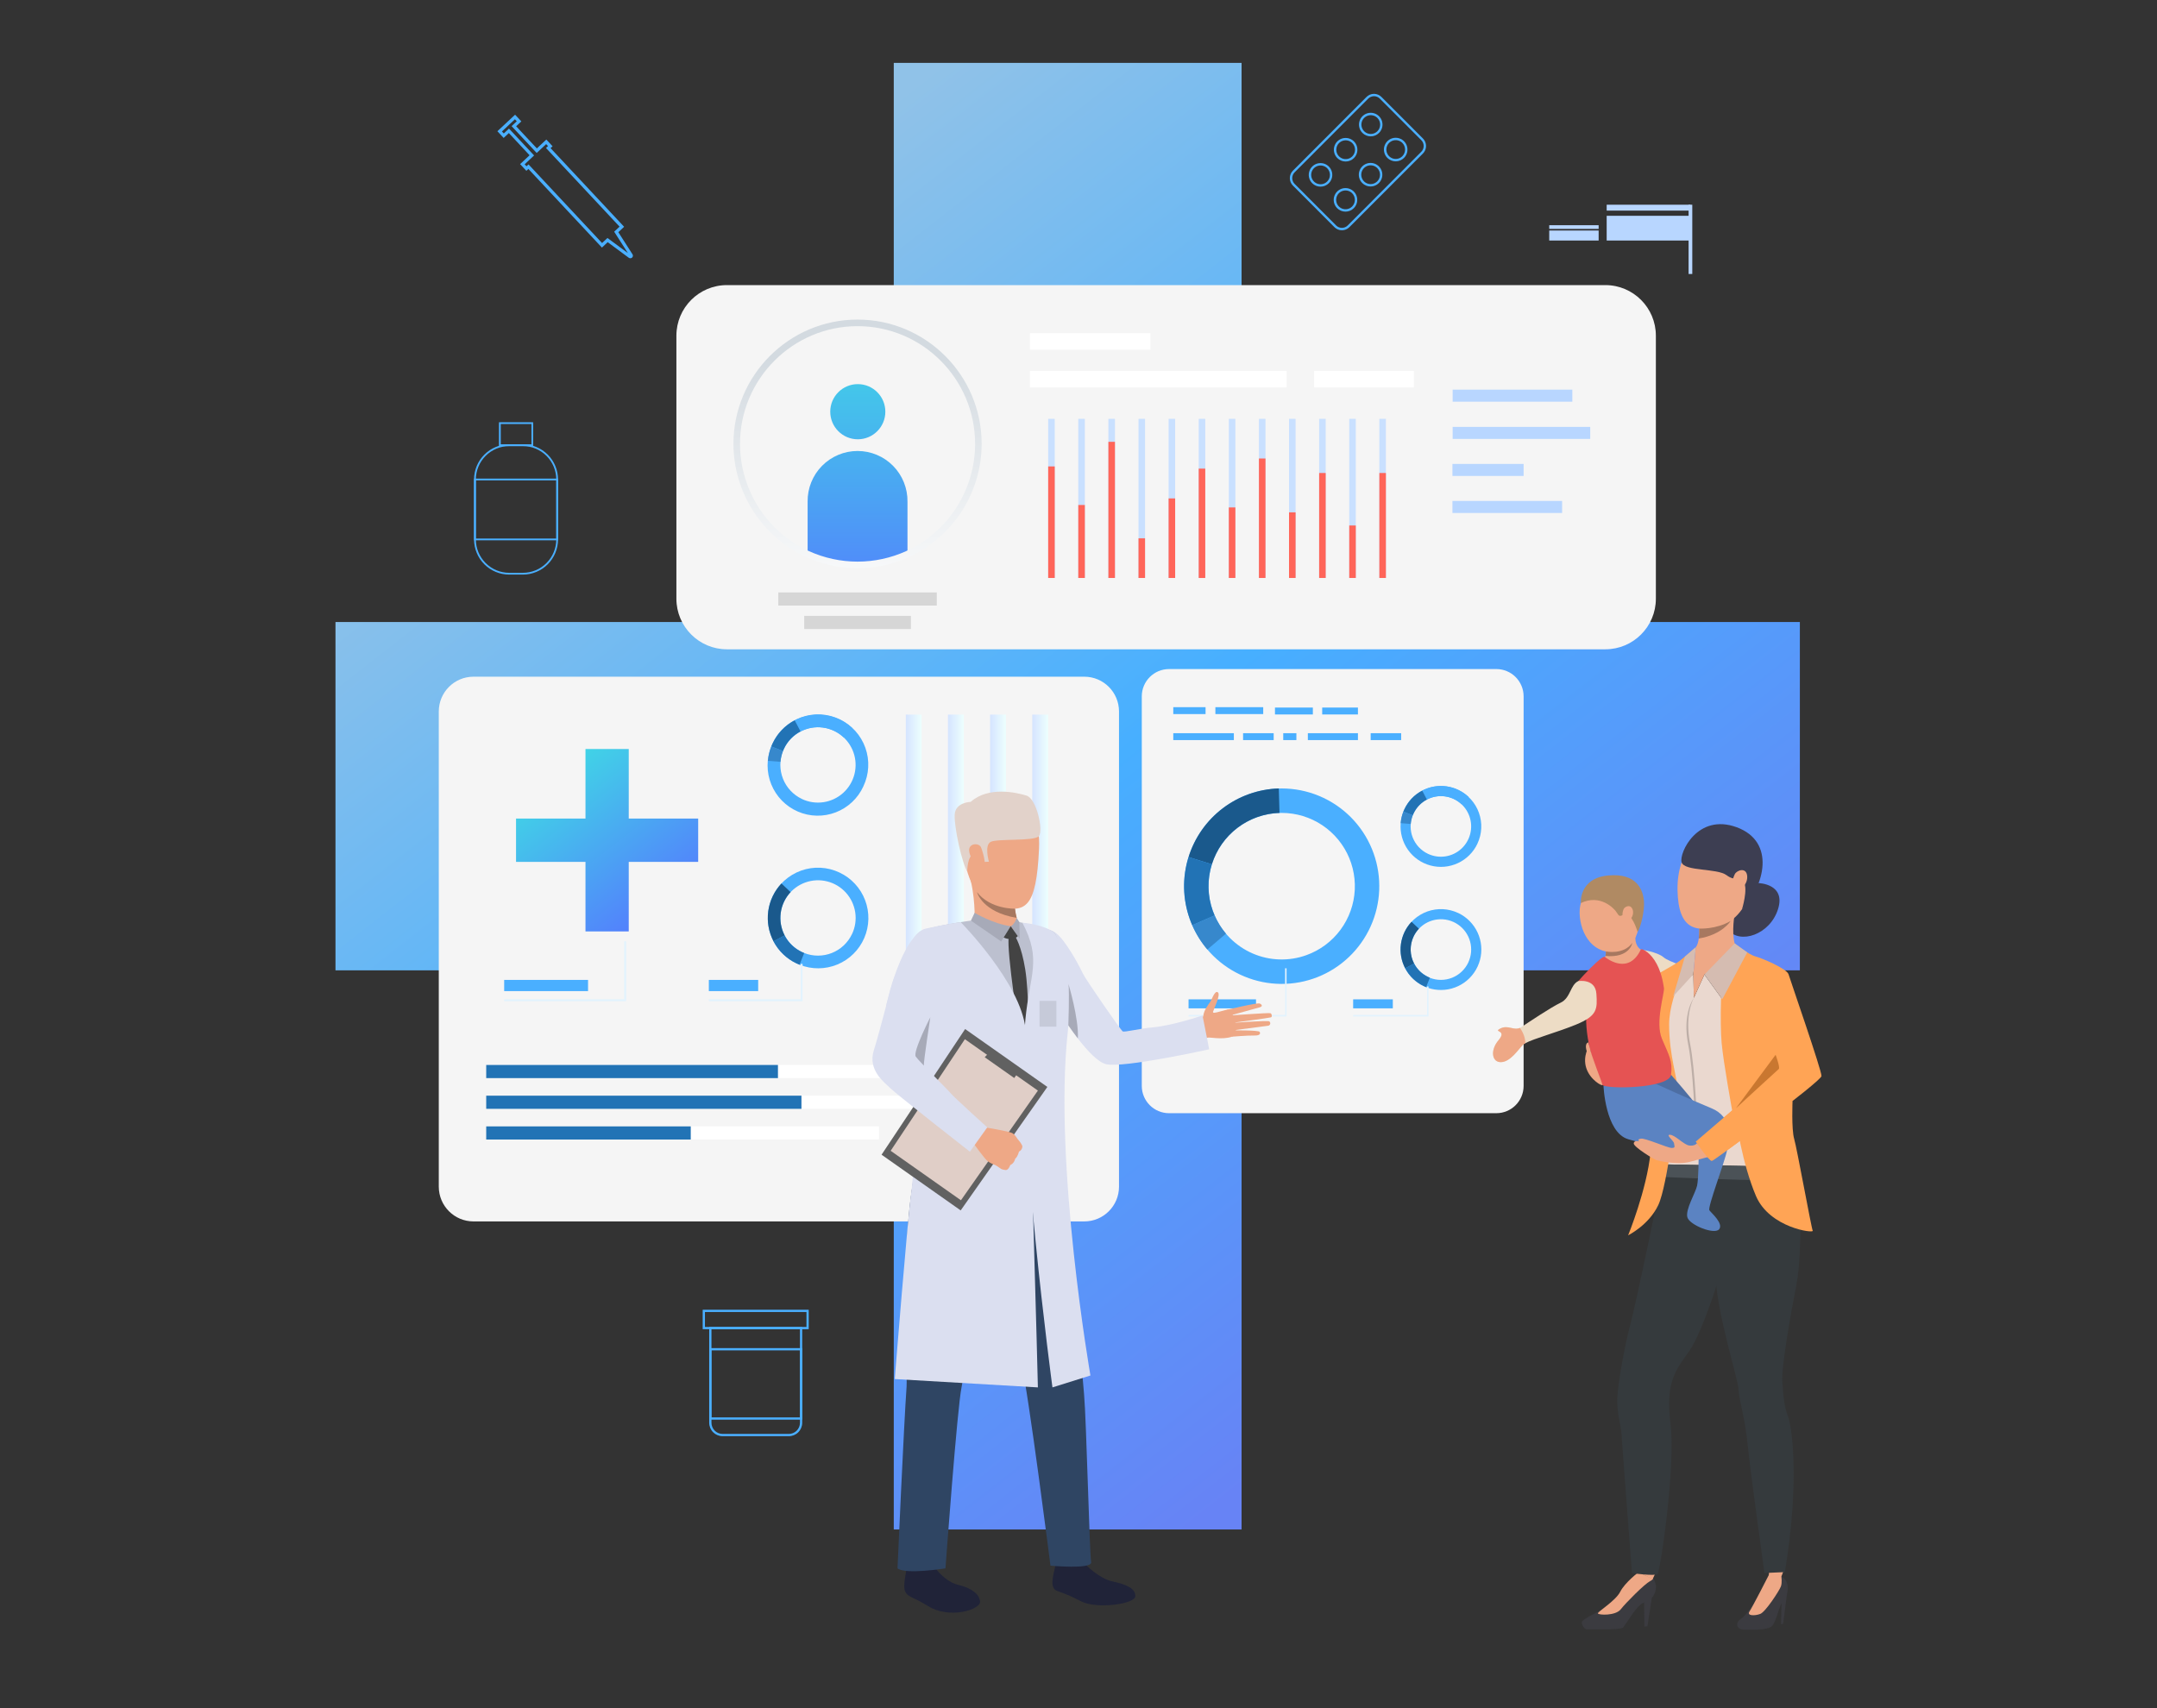 <svg width="731" height="579" viewBox="0 0 731 579" fill="none" xmlns="http://www.w3.org/2000/svg">
<rect x="0" y="0" width="731" height="579" fill="#333333" stroke="none"/>
<path d="M609.968 210.843H420.765V21.316H302.897V210.843H113.694V328.91H302.897V518.437H420.765V328.91H609.968V210.843Z" fill="url(#paint0_linear_113_27)"/>
<path d="M367.458 229.374H160.473C153.972 229.374 148.702 234.653 148.702 241.165V402.228C148.702 408.741 153.972 414.02 160.473 414.02H367.458C373.959 414.02 379.229 408.741 379.229 402.228V241.165C379.229 234.653 373.959 229.374 367.458 229.374Z" fill="url(#paint1_linear_113_27)"/>
<path d="M284.485 295.75C282.465 294.793 280.278 294.244 278.046 294.133C275.815 294.023 273.584 294.354 271.481 295.107C269.377 295.861 267.442 297.022 265.786 298.524C264.131 300.026 262.787 301.841 261.831 303.864C260.875 305.886 260.327 308.078 260.217 310.313C260.107 312.548 260.437 314.783 261.189 316.89C261.941 318.997 263.1 320.935 264.6 322.594C266.1 324.252 267.911 325.599 269.93 326.556C270.277 326.718 270.627 326.872 270.977 327.01C275.089 328.655 279.679 328.628 283.772 326.936C287.865 325.245 291.138 322.021 292.896 317.95C294.654 313.88 294.758 309.283 293.186 305.136C291.615 300.99 288.491 297.621 284.479 295.745L284.485 295.75ZM288.739 316.615C287.358 319.542 284.918 321.835 281.913 323.028C278.908 324.22 275.563 324.224 272.555 323.039C272.289 322.934 272.029 322.821 271.769 322.697C269.489 321.616 267.581 319.882 266.286 317.715C264.99 315.548 264.365 313.044 264.49 310.521C264.615 307.998 265.484 305.569 266.987 303.54C268.49 301.512 270.56 299.975 272.934 299.125C275.309 298.275 277.882 298.149 280.328 298.764C282.774 299.379 284.983 300.706 286.676 302.578C288.369 304.451 289.47 306.784 289.839 309.283C290.208 311.782 289.829 314.334 288.75 316.617L288.739 316.615Z" fill="#4AAFFF"/>
<path d="M265.916 317.081L262.145 319.061C260.504 315.92 259.881 312.346 260.362 308.834C260.843 305.322 262.403 302.047 264.827 299.465L267.925 302.391C266.109 304.328 264.941 306.783 264.581 309.415C264.221 312.047 264.688 314.726 265.916 317.081Z" fill="#1A598C"/>
<path d="M272.532 323.039L270.971 327.008C270.621 326.869 270.272 326.718 269.925 326.553C266.577 324.976 263.836 322.345 262.122 319.061L265.893 317.081C267.174 319.542 269.226 321.515 271.734 322.697C272.017 322.821 272.277 322.934 272.532 323.039Z" fill="#2273B5"/>
<path d="M292.586 266.554C293.554 264.53 294.113 262.335 294.232 260.093C294.351 257.852 294.026 255.609 293.277 253.494C292.528 251.379 291.369 249.433 289.866 247.767C288.364 246.102 286.548 244.751 284.522 243.791C282.497 242.831 280.302 242.281 278.064 242.174C275.826 242.066 273.589 242.402 271.481 243.163C269.373 243.924 267.436 245.095 265.781 246.608C264.127 248.121 262.787 249.947 261.838 251.981C261.674 252.325 261.523 252.676 261.385 253.029C259.708 257.155 259.711 261.774 261.394 265.897C263.076 270.021 266.303 273.32 270.385 275.089C274.466 276.857 279.076 276.954 283.228 275.359C287.38 273.764 290.743 270.603 292.597 266.554H292.586ZM271.757 270.813C268.834 269.43 266.546 266.986 265.355 263.975C264.164 260.965 264.16 257.614 265.344 254.601C265.448 254.337 265.564 254.074 265.685 253.816C266.764 251.533 268.494 249.621 270.658 248.323C272.821 247.025 275.321 246.398 277.84 246.523C280.358 246.648 282.784 247.518 284.809 249.023C286.834 250.529 288.368 252.602 289.217 254.981C290.066 257.36 290.192 259.937 289.578 262.388C288.964 264.838 287.639 267.051 285.77 268.747C283.901 270.443 281.571 271.546 279.077 271.915C276.582 272.285 274.033 271.905 271.754 270.824L271.757 270.813Z" fill="#4AAFFF"/>
<path d="M271.292 247.951L269.315 244.188C272.45 242.544 276.019 241.919 279.525 242.4C283.031 242.882 286.3 244.446 288.878 246.874L285.959 249.978C284.027 248.155 281.577 246.98 278.948 246.617C276.32 246.254 273.643 246.72 271.292 247.951Z" fill="#4AAFFF"/>
<path d="M265.344 254.589L261.385 253.023C261.523 252.67 261.674 252.32 261.838 251.975C263.411 248.621 266.037 245.876 269.315 244.159L271.292 247.922C268.836 249.209 266.867 251.265 265.685 253.776C265.564 254.062 265.448 254.326 265.344 254.589Z" fill="#2273B5"/>
<path d="M260.255 257.895C260.388 256.224 260.769 254.582 261.385 253.023L265.344 254.583C264.883 255.752 264.598 256.982 264.497 258.234L260.255 257.895Z" fill="#3788CC"/>
<path d="M312.339 242.225H306.972V328.192H312.339V242.225Z" fill="url(#paint2_linear_113_27)"/>
<path d="M326.63 242.225H321.263V328.192H326.63V242.225Z" fill="url(#paint3_linear_113_27)"/>
<path d="M340.919 242.225H335.552V328.192H340.919V242.225Z" fill="url(#paint4_linear_113_27)"/>
<path d="M355.21 242.225H349.843V328.192H355.21V242.225Z" fill="url(#paint5_linear_113_27)"/>
<path d="M271.985 339.369H240.227V338.735H271.355V326.715H271.985V339.369Z" fill="#E2F3FE"/>
<path d="M212.176 339.369H170.865V338.735H211.543V319.061H212.176V339.369Z" fill="#E2F3FE"/>
<path d="M199.289 332.155H170.865V335.95H199.289V332.155Z" fill="#4AAFFF"/>
<path d="M256.943 332.155H240.224V335.95H256.943V332.155Z" fill="#4AAFFF"/>
<path d="M327.168 360.983H164.773V365.445H327.168V360.983Z" fill="white"/>
<path d="M339.231 371.394H164.773V375.855H339.231V371.394Z" fill="white"/>
<path d="M297.906 381.801H164.773V386.262H297.906V381.801Z" fill="white"/>
<path d="M263.647 360.983H164.773V365.445H263.647V360.983Z" fill="#2273B5"/>
<path d="M271.607 371.394H164.773V375.855H271.607V371.394Z" fill="#2273B5"/>
<path d="M234.094 381.801H164.773V386.262H234.094V381.801Z" fill="#2273B5"/>
<path d="M507.102 226.786H396.191C391.085 226.786 386.946 230.932 386.946 236.047V368.073C386.946 373.188 391.085 377.334 396.191 377.334H507.102C512.208 377.334 516.347 373.188 516.347 368.073V236.047C516.347 230.932 512.208 226.786 507.102 226.786Z" fill="url(#paint6_linear_113_27)"/>
<path d="M465.503 289.228C462.549 280.956 456.436 274.198 448.508 270.44C440.58 266.683 431.487 266.234 423.229 269.193C414.971 272.152 408.224 278.276 404.473 286.217C400.722 294.159 400.274 303.267 403.228 311.54C403.477 312.24 403.751 312.929 404.04 313.604C407.464 321.484 413.81 327.723 421.74 331.003C429.669 334.284 438.561 334.349 446.538 331.186C454.515 328.022 460.952 321.877 464.49 314.048C468.029 306.22 468.392 297.32 465.503 289.228ZM442.715 323.768C436.795 325.898 430.287 325.69 424.514 323.188C418.741 320.685 414.135 316.076 411.632 310.295C411.413 309.789 411.208 309.273 411.02 308.746C409.368 304.121 409.123 299.109 410.316 294.344C411.508 289.579 414.084 285.276 417.718 281.978C421.352 278.679 425.88 276.535 430.731 275.815C435.582 275.095 440.537 275.832 444.969 277.933C449.402 280.033 453.113 283.404 455.634 287.617C458.154 291.831 459.37 296.699 459.129 301.605C458.888 306.511 457.199 311.235 454.278 315.18C451.356 319.125 447.332 322.114 442.715 323.768Z" fill="#4AAFFF"/>
<path d="M410.699 292.974L402.797 290.502C404.852 283.925 408.901 278.153 414.381 273.987C419.861 269.821 426.501 267.468 433.377 267.255L433.623 275.543C428.468 275.705 423.491 277.47 419.383 280.593C415.275 283.717 412.24 288.044 410.699 292.974Z" fill="#1A598C"/>
<path d="M411.632 310.295L404.029 313.604C403.74 312.929 403.451 312.24 403.217 311.54C400.785 304.765 400.634 297.379 402.786 290.51L410.687 292.983C409.074 298.131 409.186 303.667 411.008 308.746C411.205 309.273 411.413 309.789 411.632 310.295Z" fill="#2273B5"/>
<path d="M409.167 321.849C407.062 319.369 405.334 316.59 404.04 313.604L411.632 310.295C412.601 312.535 413.895 314.619 415.473 316.479L409.167 321.849Z" fill="#3788CC"/>
<path d="M494.175 309.475C492.551 308.706 490.792 308.264 488.998 308.175C487.204 308.087 485.409 308.353 483.718 308.959C482.026 309.565 480.471 310.499 479.139 311.707C477.808 312.915 476.727 314.374 475.959 316.001C475.191 317.627 474.75 319.39 474.661 321.187C474.573 322.984 474.839 324.781 475.443 326.476C476.048 328.17 476.981 329.729 478.187 331.062C479.393 332.396 480.849 333.478 482.473 334.248C482.762 334.378 483.034 334.503 483.314 334.613C484.564 335.108 485.881 335.415 487.222 335.522C490.416 335.784 493.601 334.915 496.221 333.065C498.841 331.216 500.729 328.504 501.557 325.402C502.385 322.301 502.099 319.006 500.75 316.094C499.401 313.182 497.074 310.836 494.175 309.467V309.475ZM497.594 326.266C496.482 328.622 494.518 330.467 492.1 331.426C489.681 332.385 486.989 332.388 484.569 331.434C484.358 331.35 484.147 331.257 483.938 331.145C482.721 330.568 481.628 329.757 480.724 328.757C479.819 327.758 479.12 326.589 478.667 325.319C478.213 324.049 478.014 322.701 478.08 321.354C478.147 320.006 478.478 318.685 479.054 317.466C479.511 316.491 480.12 315.596 480.858 314.814C482.533 313.034 484.787 311.911 487.214 311.648C489.642 311.384 492.084 311.996 494.101 313.375C496.118 314.753 497.578 316.808 498.219 319.168C498.859 321.529 498.637 324.04 497.594 326.252V326.266Z" fill="#4AAFFF"/>
<path d="M479.239 326.62L476.208 328.212C474.889 325.686 474.387 322.811 474.774 319.987C475.16 317.163 476.415 314.529 478.364 312.452L480.858 314.805C480.12 315.588 479.511 316.483 479.054 317.457C478.374 318.894 478.037 320.47 478.069 322.06C478.101 323.65 478.502 325.211 479.239 326.62Z" fill="#1A598C"/>
<path d="M484.569 331.411L483.314 334.595C483.025 334.485 482.751 334.361 482.473 334.231C479.785 332.96 477.585 330.845 476.208 328.206L479.239 326.614C480.272 328.592 481.922 330.178 483.938 331.13C484.147 331.234 484.372 331.327 484.569 331.411Z" fill="#2273B5"/>
<path d="M500.689 285.983C502.241 282.698 502.426 278.93 501.204 275.508C499.982 272.086 497.453 269.291 494.174 267.737C490.894 266.183 487.133 265.997 483.717 267.221C480.301 268.445 477.51 270.979 475.959 274.264C475.829 274.553 475.705 274.822 475.595 275.106C475.1 276.357 474.794 277.675 474.687 279.017C474.425 282.217 475.293 285.407 477.14 288.032C478.986 290.656 481.693 292.548 484.79 293.377C487.886 294.207 491.175 293.92 494.082 292.569C496.989 291.218 499.331 288.887 500.698 285.983H500.689ZM483.927 289.41C481.573 288.298 479.73 286.33 478.772 283.906C477.814 281.483 477.812 278.784 478.768 276.36C478.852 276.148 478.944 275.937 479.043 275.728C479.91 273.892 481.302 272.354 483.043 271.309C484.783 270.265 486.793 269.761 488.819 269.861C490.845 269.961 492.796 270.661 494.425 271.872C496.055 273.083 497.289 274.75 497.972 276.664C498.655 278.577 498.756 280.65 498.263 282.621C497.77 284.592 496.704 286.373 495.201 287.737C493.697 289.102 491.824 289.989 489.817 290.287C487.81 290.584 485.761 290.279 483.927 289.41Z" fill="#4AAFFF"/>
<path d="M483.563 271.024L481.973 267.984C484.495 266.662 487.365 266.159 490.185 266.547C493.005 266.934 495.634 268.193 497.707 270.147L495.357 272.642C493.803 271.178 491.832 270.236 489.718 269.946C487.604 269.656 485.453 270.033 483.563 271.024Z" fill="#4AAFFF"/>
<path d="M478.78 276.36L475.601 275.106C475.711 274.817 475.835 274.542 475.965 274.264C477.232 271.569 479.344 269.364 481.979 267.984L483.569 271.024C481.593 272.057 480.01 273.709 479.06 275.728C478.956 275.937 478.864 276.148 478.78 276.36Z" fill="#2273B5"/>
<path d="M474.687 279.017C474.794 277.676 475.1 276.357 475.595 275.106L478.774 276.36C478.404 277.299 478.174 278.288 478.092 279.295L474.687 279.017Z" fill="#3788CC"/>
<path d="M484.121 344.543H458.578V344.033H483.615V334.367H484.121V344.543Z" fill="#E2F3FE"/>
<path d="M436.019 344.543H402.797V344.033H435.51V328.212H436.019V344.543Z" fill="#E2F3FE"/>
<path d="M425.658 338.741H402.797V341.792H425.658V338.741Z" fill="#4AAFFF"/>
<path d="M472.023 338.741H458.578V341.792H472.023V338.741Z" fill="#4AAFFF"/>
<path d="M408.56 239.706H397.619V242.048H408.56V239.706Z" fill="#4AAFFF"/>
<path d="M460.2 248.524H443.226V250.866H460.2V248.524Z" fill="#4AAFFF"/>
<path d="M431.643 248.524H421.279V250.866H431.643V248.524Z" fill="#4AAFFF"/>
<path d="M418.149 248.524H397.619V250.866H418.149V248.524Z" fill="#4AAFFF"/>
<path d="M428.1 239.706H411.89V242.048H428.1V239.706Z" fill="#4AAFFF"/>
<path d="M439.339 248.524H434.886V250.866H439.339V248.524Z" fill="#4AAFFF"/>
<path d="M460.2 239.836H448.09V242.178H460.2V239.836Z" fill="#4AAFFF"/>
<path d="M474.846 248.524H464.52V250.866H474.846V248.524Z" fill="#4AAFFF"/>
<path d="M444.923 239.836H432.085V242.178H444.923V239.836Z" fill="#4AAFFF"/>
<path d="M544.043 96.638H246.353C236.895 96.638 229.227 104.319 229.227 113.794V202.937C229.227 212.411 236.895 220.092 246.353 220.092H544.043C553.501 220.092 561.169 212.411 561.169 202.937V113.794C561.169 104.319 553.501 96.638 544.043 96.638Z" fill="url(#paint7_linear_113_27)"/>
<path d="M532.861 132.079H492.294V136.158H532.861V132.079Z" fill="#B8D6FF"/>
<path d="M538.922 144.701H492.294V148.777H538.922V144.701Z" fill="#B8D6FF"/>
<path d="M516.347 157.254H492.224V161.333H516.347V157.254Z" fill="#B8D6FF"/>
<path d="M529.393 169.803H492.224V173.882H529.393V169.803Z" fill="#B8D6FF"/>
<path d="M308.7 208.753H272.543V213.214H308.7V208.753Z" fill="#D6D6D6"/>
<path d="M317.472 200.806H263.769V205.267H317.472V200.806Z" fill="#D6D6D6"/>
<path d="M290.704 148.904C295.86 148.904 300.039 144.718 300.039 139.553C300.039 134.389 295.86 130.203 290.704 130.203C285.549 130.203 281.369 134.389 281.369 139.553C281.369 144.718 285.549 148.904 290.704 148.904Z" fill="url(#paint8_linear_113_27)"/>
<path d="M307.544 170.041V187.828C302.227 190.236 296.458 191.481 290.622 191.481C284.786 191.481 279.017 190.236 273.699 187.828V170.041C273.67 167.796 274.086 165.568 274.923 163.485C275.76 161.403 277.002 159.508 278.577 157.91C280.151 156.312 282.026 155.044 284.094 154.178C286.162 153.312 288.381 152.866 290.622 152.866C292.863 152.866 295.082 153.312 297.149 154.178C299.217 155.044 301.093 156.312 302.667 157.91C304.241 159.508 305.483 161.403 306.32 163.485C307.158 165.568 307.574 167.796 307.544 170.041Z" fill="url(#paint9_linear_113_27)"/>
<path d="M436.013 125.721H349.048V131.337H436.013V125.721Z" fill="white"/>
<path d="M479.15 125.721H445.353V131.337H479.15V125.721Z" fill="white"/>
<path d="M389.885 112.934H349.048V118.55H389.885V112.934Z" fill="white"/>
<path d="M290.62 192.593C284.624 192.605 278.695 191.322 273.24 188.829C265.889 185.472 259.657 180.071 255.282 173.269C250.908 166.466 248.576 158.548 248.564 150.456C248.564 127.224 267.431 108.325 290.62 108.325C313.81 108.325 332.679 127.224 332.679 150.456C332.667 158.548 330.336 166.466 325.961 173.269C321.587 180.071 315.354 185.472 308.004 188.829C302.547 191.322 296.618 192.606 290.62 192.593ZM290.62 110.557C268.656 110.557 250.784 128.46 250.784 150.465C250.796 158.13 253.005 165.63 257.148 172.074C261.292 178.518 267.196 183.634 274.159 186.814C279.332 189.157 284.944 190.369 290.622 190.369C296.299 190.369 301.912 189.157 307.085 186.814C314.047 183.634 319.951 178.518 324.095 172.074C328.239 165.63 330.448 158.13 330.46 150.465C330.46 128.46 312.588 110.557 290.62 110.557Z" fill="url(#paint10_linear_113_27)"/>
<path d="M357.447 141.977H355.227V195.913H357.447V141.977Z" fill="#C9E0FF"/>
<path d="M367.649 141.977H365.429V195.913H367.649V141.977Z" fill="#C9E0FF"/>
<path d="M377.853 141.977H375.634V195.913H377.853V141.977Z" fill="#C9E0FF"/>
<path d="M388.055 141.977H385.836V195.913H388.055V141.977Z" fill="#C9E0FF"/>
<path d="M398.257 141.977H396.038V195.913H398.257V141.977Z" fill="#C9E0FF"/>
<path d="M408.459 141.977H406.24V195.913H408.459V141.977Z" fill="#C9E0FF"/>
<path d="M418.664 141.977H416.444V195.913H418.664V141.977Z" fill="#C9E0FF"/>
<path d="M428.866 141.977H426.646V195.913H428.866V141.977Z" fill="#C9E0FF"/>
<path d="M439.068 141.977H436.848V195.913H439.068V141.977Z" fill="#C9E0FF"/>
<path d="M449.272 141.977H447.053V195.913H449.272V141.977Z" fill="#C9E0FF"/>
<path d="M459.474 141.977H457.255V195.913H459.474V141.977Z" fill="#C9E0FF"/>
<path d="M469.676 141.977H467.457V195.913H469.676V141.977Z" fill="#C9E0FF"/>
<path d="M357.447 158.102H355.227V195.913H357.447V158.102Z" fill="#FF6559"/>
<path d="M367.649 171.17H365.429V195.913H367.649V171.17Z" fill="#FF6559"/>
<path d="M377.853 149.761H375.634V195.913H377.853V149.761Z" fill="#FF6559"/>
<path d="M388.055 182.475H385.836V195.913H388.055V182.475Z" fill="#FF6559"/>
<path d="M398.257 168.946H396.038V195.913H398.257V168.946Z" fill="#FF6559"/>
<path d="M408.459 158.846H406.24V195.916H408.459V158.846Z" fill="#FF6559"/>
<path d="M418.664 172.004H416.444V195.913H418.664V172.004Z" fill="#FF6559"/>
<path d="M428.866 155.415H426.646V195.913H428.866V155.415Z" fill="#FF6559"/>
<path d="M439.068 173.671H436.848V195.913H439.068V173.671Z" fill="#FF6559"/>
<path d="M449.272 160.328H447.053V195.913H449.272V160.328Z" fill="#FF6559"/>
<path d="M459.474 178.121H457.255V195.913H459.474V178.121Z" fill="#FF6559"/>
<path d="M469.676 160.328H467.457V195.913H469.676V160.328Z" fill="#FF6559"/>
<path d="M572.883 69.393H544.497V71.388H572.883V69.393Z" fill="#B8D6FF"/>
<path d="M572.883 73.148H544.497V81.529H572.883V73.148Z" fill="#B8D6FF"/>
<path d="M541.774 76.338H525.029V77.592H541.774V76.338Z" fill="#B8D6FF"/>
<path d="M541.774 78.139H525.029V81.529H541.774V78.139Z" fill="#B8D6FF"/>
<path d="M573.51 69.393H572.258V92.872H573.51V69.393Z" fill="#B8D6FF"/>
<path d="M452.243 77.007L438.166 62.906C437.497 62.235 437.121 61.325 437.121 60.377C437.121 59.428 437.497 58.519 438.166 57.848L463.113 32.858C463.783 32.188 464.691 31.812 465.637 31.812C466.584 31.812 467.492 32.188 468.162 32.858L482.239 46.96C482.908 47.631 483.284 48.54 483.284 49.489C483.284 50.437 482.908 51.346 482.239 52.017L457.292 77.007C456.622 77.677 455.714 78.054 454.768 78.054C453.821 78.054 452.913 77.677 452.243 77.007ZM467.61 33.42C467.089 32.9 466.384 32.608 465.649 32.608C464.914 32.608 464.209 32.9 463.688 33.42L438.741 58.41C438.222 58.931 437.931 59.637 437.931 60.374C437.931 61.11 438.222 61.817 438.741 62.338L452.807 76.428C453.327 76.948 454.033 77.24 454.768 77.24C455.503 77.24 456.208 76.948 456.729 76.428L481.676 51.438C482.195 50.917 482.486 50.211 482.486 49.474C482.486 48.738 482.195 48.031 481.676 47.51L467.61 33.42Z" fill="#4AAFFF"/>
<path d="M444.703 62.098C444.146 61.539 443.766 60.828 443.612 60.054C443.458 59.279 443.537 58.477 443.839 57.747C444.14 57.017 444.651 56.394 445.307 55.955C445.962 55.517 446.733 55.282 447.521 55.282C448.309 55.282 449.08 55.517 449.735 55.955C450.391 56.394 450.901 57.017 451.203 57.747C451.505 58.477 451.584 59.279 451.43 60.054C451.276 60.828 450.896 61.539 450.339 62.098C449.591 62.845 448.577 63.264 447.521 63.264C446.465 63.264 445.451 62.845 444.703 62.098ZM449.775 57.014C449.33 56.571 448.763 56.269 448.147 56.148C447.531 56.026 446.893 56.09 446.313 56.332C445.733 56.573 445.238 56.982 444.889 57.505C444.541 58.028 444.355 58.643 444.355 59.272C444.355 59.901 444.541 60.516 444.889 61.04C445.238 61.563 445.733 61.971 446.313 62.213C446.893 62.454 447.531 62.518 448.147 62.397C448.763 62.275 449.33 61.974 449.775 61.53C450.072 61.234 450.308 60.883 450.469 60.495C450.63 60.108 450.713 59.692 450.713 59.272C450.713 58.852 450.63 58.437 450.469 58.05C450.308 57.662 450.072 57.31 449.775 57.014Z" fill="#4AAFFF"/>
<path d="M453.211 53.572C452.654 53.014 452.274 52.302 452.121 51.528C451.967 50.754 452.046 49.951 452.347 49.221C452.649 48.492 453.16 47.868 453.815 47.429C454.47 46.991 455.241 46.757 456.029 46.757C456.818 46.757 457.588 46.991 458.243 47.429C458.899 47.868 459.41 48.492 459.711 49.221C460.013 49.951 460.092 50.754 459.938 51.528C459.784 52.302 459.405 53.014 458.847 53.572C458.099 54.32 457.086 54.74 456.029 54.74C454.973 54.74 453.959 54.32 453.211 53.572ZM458.283 48.491C457.838 48.048 457.272 47.746 456.656 47.625C456.039 47.503 455.401 47.567 454.821 47.809C454.241 48.05 453.746 48.459 453.397 48.982C453.049 49.505 452.863 50.12 452.863 50.749C452.863 51.379 453.049 51.993 453.397 52.517C453.746 53.04 454.241 53.448 454.821 53.69C455.401 53.931 456.039 53.995 456.656 53.874C457.272 53.753 457.838 53.451 458.283 53.008C458.581 52.712 458.816 52.36 458.977 51.972C459.138 51.585 459.221 51.169 459.221 50.749C459.221 50.33 459.138 49.914 458.977 49.527C458.816 49.139 458.581 48.787 458.283 48.491Z" fill="#4AAFFF"/>
<path d="M461.72 45.049C461.162 44.491 460.783 43.779 460.629 43.005C460.475 42.231 460.554 41.428 460.855 40.698C461.157 39.969 461.668 39.345 462.323 38.907C462.979 38.468 463.749 38.234 464.538 38.234C465.326 38.234 466.096 38.468 466.752 38.907C467.407 39.345 467.918 39.969 468.22 40.698C468.521 41.428 468.6 42.231 468.446 43.005C468.292 43.779 467.913 44.491 467.355 45.049C466.608 45.797 465.594 46.217 464.538 46.217C463.481 46.217 462.468 45.797 461.72 45.049ZM466.792 39.968C466.347 39.525 465.78 39.223 465.164 39.102C464.548 38.98 463.909 39.044 463.33 39.286C462.75 39.528 462.254 39.936 461.906 40.459C461.557 40.982 461.371 41.597 461.371 42.226C461.371 42.855 461.557 43.471 461.906 43.994C462.254 44.517 462.75 44.925 463.33 45.167C463.909 45.408 464.548 45.472 465.164 45.351C465.78 45.23 466.347 44.928 466.792 44.484C467.089 44.189 467.325 43.837 467.486 43.449C467.646 43.062 467.729 42.646 467.729 42.226C467.729 41.807 467.646 41.391 467.486 41.004C467.325 40.616 467.089 40.264 466.792 39.968Z" fill="#4AAFFF"/>
<path d="M461.665 62.043C461.107 61.484 460.728 60.773 460.574 59.999C460.42 59.224 460.499 58.422 460.801 57.692C461.102 56.962 461.613 56.339 462.268 55.9C462.924 55.462 463.694 55.227 464.483 55.227C465.271 55.227 466.042 55.462 466.697 55.9C467.352 56.339 467.863 56.962 468.165 57.692C468.466 58.422 468.545 59.224 468.391 59.999C468.238 60.773 467.858 61.484 467.301 62.043C466.552 62.79 465.539 63.209 464.483 63.209C463.426 63.209 462.413 62.79 461.665 62.043ZM466.743 56.959C466.297 56.516 465.731 56.215 465.115 56.094C464.499 55.973 463.861 56.037 463.281 56.279C462.701 56.52 462.206 56.928 461.858 57.452C461.509 57.975 461.324 58.59 461.324 59.219C461.324 59.847 461.509 60.462 461.858 60.986C462.206 61.509 462.701 61.917 463.281 62.159C463.861 62.4 464.499 62.465 465.115 62.343C465.731 62.222 466.297 61.921 466.743 61.478C467.04 61.182 467.276 60.83 467.438 60.442C467.599 60.055 467.682 59.639 467.682 59.219C467.682 58.799 467.599 58.383 467.438 57.995C467.276 57.607 467.04 57.255 466.743 56.959Z" fill="#4AAFFF"/>
<path d="M453.159 70.566C452.602 70.007 452.222 69.296 452.069 68.522C451.915 67.747 451.994 66.944 452.295 66.215C452.597 65.485 453.108 64.862 453.763 64.423C454.418 63.984 455.189 63.75 455.977 63.75C456.766 63.75 457.536 63.984 458.191 64.423C458.847 64.862 459.358 65.485 459.659 66.215C459.961 66.944 460.04 67.747 459.886 68.522C459.732 69.296 459.352 70.007 458.795 70.566C458.047 71.314 457.034 71.734 455.977 71.734C454.921 71.734 453.907 71.314 453.159 70.566ZM458.232 65.485C457.786 65.041 457.22 64.74 456.604 64.618C455.987 64.497 455.349 64.561 454.769 64.803C454.189 65.044 453.694 65.452 453.345 65.976C452.997 66.499 452.811 67.114 452.811 67.743C452.811 68.372 452.997 68.987 453.345 69.51C453.694 70.034 454.189 70.442 454.769 70.683C455.349 70.925 455.987 70.989 456.604 70.868C457.22 70.746 457.786 70.445 458.232 70.001C458.528 69.705 458.764 69.353 458.925 68.965C459.085 68.578 459.168 68.162 459.167 67.742C459.167 67.323 459.084 66.907 458.923 66.52C458.762 66.132 458.526 65.781 458.229 65.485H458.232Z" fill="#4AAFFF"/>
<path d="M470.173 53.52C469.615 52.961 469.235 52.249 469.081 51.474C468.927 50.699 469.006 49.896 469.307 49.166C469.609 48.436 470.12 47.812 470.776 47.372C471.432 46.933 472.203 46.699 472.992 46.699C473.781 46.699 474.552 46.933 475.208 47.372C475.864 47.812 476.376 48.436 476.677 49.166C476.979 49.896 477.058 50.699 476.904 51.474C476.75 52.249 476.37 52.961 475.812 53.52C475.063 54.267 474.049 54.686 472.992 54.686C471.936 54.686 470.922 54.267 470.173 53.52ZM475.248 48.436C474.803 47.993 474.236 47.691 473.62 47.57C473.004 47.448 472.366 47.513 471.786 47.754C471.206 47.996 470.71 48.404 470.362 48.927C470.013 49.45 469.827 50.065 469.827 50.694C469.827 51.324 470.013 51.938 470.362 52.462C470.71 52.985 471.206 53.393 471.786 53.635C472.366 53.876 473.004 53.94 473.62 53.819C474.236 53.698 474.803 53.396 475.248 52.953C475.844 52.352 476.178 51.541 476.178 50.694C476.178 49.848 475.844 49.036 475.248 48.436Z" fill="#4AAFFF"/>
<path d="M213.603 87.539C213.416 87.539 213.233 87.478 213.083 87.365L205.945 82.088L203.991 83.923L179.064 57.263L178.382 57.9L176.261 55.63L179.472 52.631L172.449 45.104L170.689 46.754L168.568 44.485L174.559 38.877L176.68 41.147L174.92 42.797L181.943 50.309L185.145 47.304L187.266 49.574L186.584 50.214L211.511 76.874L209.554 78.709L214.343 86.187C214.431 86.319 214.482 86.472 214.489 86.63C214.496 86.789 214.46 86.946 214.385 87.086C214.309 87.225 214.197 87.341 214.06 87.421C213.923 87.501 213.767 87.542 213.609 87.539H213.603ZM205.864 80.669L212.8 85.793L208.141 78.533L209.965 76.822L185.038 50.165L185.72 49.522L185.09 48.847L181.888 51.852L173.374 42.748L175.137 41.109L174.504 40.432L170.102 44.563L170.735 45.237L172.492 43.587L181.004 52.689L177.801 55.694L178.432 56.368L179.116 55.729L204.037 82.38L205.864 80.669Z" fill="#4AAFFF"/>
<path d="M267.329 486.815H244.885C243.682 486.814 242.528 486.335 241.678 485.482C240.827 484.63 240.349 483.475 240.348 482.269V449.79H271.864V482.269C271.863 483.474 271.385 484.629 270.535 485.481C269.685 486.334 268.532 486.813 267.329 486.815ZM241.111 450.552V482.269C241.112 483.273 241.51 484.235 242.218 484.944C242.926 485.654 243.887 486.052 244.888 486.053H267.329C268.331 486.052 269.291 485.653 269.999 484.943C270.707 484.234 271.105 483.272 271.107 482.269V450.552H241.111Z" fill="#4AAFFF"/>
<path d="M274.072 450.552H238.14V443.96H274.072V450.552ZM238.9 449.79H273.309V444.721H238.9V449.79Z" fill="#4AAFFF"/>
<path d="M271.864 481.213H240.348V456.964H271.864V481.213ZM241.108 480.451H271.104V457.728H241.108V480.451Z" fill="#4AAFFF"/>
<path d="M177.218 194.767H172.556C169.401 194.763 166.375 193.506 164.144 191.271C161.912 189.036 160.657 186.006 160.652 182.845V162.528C160.656 159.367 161.911 156.337 164.143 154.102C166.375 151.867 169.4 150.61 172.556 150.607H177.218C180.373 150.61 183.399 151.867 185.63 154.102C187.861 156.337 189.116 159.367 189.119 162.528V182.845C189.115 186.006 187.86 189.036 185.629 191.271C183.398 193.506 180.373 194.763 177.218 194.767ZM172.556 151.209C169.562 151.215 166.692 152.41 164.576 154.531C162.459 156.653 161.268 159.529 161.265 162.528V182.845C161.268 185.847 162.461 188.724 164.58 190.846C166.699 192.968 169.571 194.162 172.568 194.165H177.218C180.214 194.162 183.087 192.968 185.206 190.846C187.325 188.724 188.517 185.847 188.521 182.845V162.528C188.517 159.527 187.325 156.649 185.206 154.527C183.087 152.405 180.214 151.212 177.218 151.209H172.556Z" fill="#4AAFFF"/>
<path d="M180.683 151.209H169.091V143.126H180.683V151.209ZM169.701 150.607H180.105V143.725H169.701V150.607Z" fill="#4AAFFF"/>
<path d="M189.119 183.143H160.652V162.227H189.119V183.143ZM161.265 182.544H188.532V162.829H161.265V182.544Z" fill="#4AAFFF"/>
<path d="M404.196 347.142C404.196 347.142 407.569 346.083 407.841 344.079C408.072 342.374 409.601 340.342 410.069 339.714C410.696 338.874 411.664 335.58 412.728 336.364C413.791 337.149 411.393 341.865 411.089 342.962C410.786 344.059 415.398 341.975 416.54 342.261C417.681 342.548 420.684 350.399 417.352 351.459C414.02 352.518 409.763 351.459 409.213 351.748C408.433 352.086 407.633 352.376 406.818 352.617L404.196 347.142Z" fill="#EEA886"/>
<path d="M415.704 342.325C415.704 342.325 426.109 339.763 426.958 340.174C427.808 340.585 427.9 341.161 426.935 341.439C425.97 341.717 416.944 344.207 416.944 344.207C416.944 344.207 429.782 343.251 430.527 343.437C430.973 343.547 431.241 344.644 430.739 344.844C430.236 345.043 417.569 346.717 417.569 346.717C417.569 346.717 429.556 345.848 430.143 346.193C430.279 346.289 430.382 346.424 430.44 346.581C430.498 346.737 430.507 346.907 430.467 347.069C430.427 347.23 430.339 347.376 430.214 347.487C430.09 347.598 429.935 347.668 429.77 347.689C428.883 347.817 417.803 349.256 417.803 349.256C417.803 349.256 426.568 349.172 426.895 349.757C427.094 350.115 427.372 351.053 425.109 351.004C422.846 350.955 417.496 351.401 417.496 351.401L415.704 342.325Z" fill="#EEA886"/>
<path d="M409.788 355.674C409.788 355.674 380.648 362.144 374.839 360.717C372.157 360.057 368.626 356.348 365.27 351.992C364.166 350.544 363.08 349.05 362.048 347.559C357.932 341.604 354.707 335.898 354.707 335.898C354.707 335.898 342.54 321.614 352.303 315.248C352.303 315.248 355.846 313.916 359.1 317.411C362.354 320.905 366.178 328.215 367.03 330.076C367.883 331.938 379.836 349.207 380.455 349.594C381.073 349.982 386.295 348.607 390.483 348.26C397.309 347.681 407.534 344.207 407.534 344.207L409.788 355.674Z" fill="#DBDFF0"/>
<path d="M367.883 530.297C367.883 530.297 372.388 535.039 376.963 536.032C381.538 537.025 384.74 538.293 384.766 541.012C384.793 543.73 371.599 545.525 366.363 542.783C358.56 538.69 357.756 539.923 356.889 537.879C356.022 535.835 357.93 530.352 357.875 529.71C357.811 528.916 367.883 530.297 367.883 530.297Z" fill="#202338"/>
<path d="M367.377 528.031C367.377 528.031 367.955 530.251 367.883 530.297C367.811 530.344 357.574 531.493 357.883 529.718C358.132 528.271 358.49 526.705 358.49 526.705L367.377 528.031Z" fill="#2F6B8C"/>
<path d="M316.975 531.522C316.975 531.522 320.289 536.154 324.726 537.205C329.098 538.256 331.931 540.253 332.144 542.899C332.358 545.545 321.836 549.005 314.443 544.361C309.585 541.31 307.773 541.484 306.793 539.544C305.813 537.604 307.307 532.17 307.209 531.542C307.088 530.775 316.975 531.522 316.975 531.522Z" fill="#202338"/>
<path d="M316.839 529.252C316.839 529.252 317.058 531.484 316.975 531.534C316.891 531.583 307.148 533.311 307.209 531.554C307.291 530.488 307.497 529.436 307.825 528.419L316.839 529.252Z" fill="#2F6B8C"/>
<path d="M357.065 394.658C357.065 394.658 361.799 429.108 363.733 440.743C365.993 454.35 366.759 465.606 367.389 472.652C368.183 481.514 369.235 526.87 369.79 529.461C370.345 532.052 356.002 530.706 356.002 530.706C356.002 530.706 348.488 471.578 346.127 462.14C343.93 453.351 337.526 415.392 335.52 417.789C333.514 420.186 327.37 463.191 325.885 470.125C324.399 477.058 320.417 531.62 320.417 531.62C320.417 531.62 306.888 533.792 304.163 531.62C304.163 531.62 306.299 482.964 307.244 469.957C307.605 465.006 304.117 410.67 312.478 388.758C316.897 377.19 357.065 394.658 357.065 394.658Z" fill="#2F4563"/>
<path d="M343.179 312.055C343.179 312.055 355.704 314.66 357.19 315.969C358.802 317.373 361.649 331.116 361.814 334.943C361.978 338.77 360.302 354.762 358.69 360.708C357.077 366.655 357.372 395.993 358.401 404.243C358.401 404.243 333.182 411.42 308.385 408.186C308.385 408.186 312.541 377.331 311.565 369.17C310.293 358.719 307.229 334.636 307.229 334.636C307.229 334.636 309.426 317.845 311.634 315.986C313.842 314.128 329.055 312.049 329.055 312.049L343.179 312.055Z" fill="#BCC0CF"/>
<path d="M338 273.259C338 273.259 353.068 267.675 352.126 287.734C351.184 307.793 347.652 309.829 337.743 307.029C327.833 304.23 327 291.57 325.708 285.479C324.416 279.388 333.072 274.136 338 273.259Z" fill="#EEA886"/>
<path d="M345.15 314.771C345.15 314.771 342.049 316.826 330.292 311.638C330.292 311.638 330.624 303.564 328.318 296.022C326.012 288.481 344.095 306.077 344.095 306.077C343.904 306.21 343.869 306.966 343.976 308.016C344.091 309.068 344.285 310.109 344.554 311.131C345.216 313.653 345.15 312.57 345.15 314.771Z" fill="#EEA886"/>
<path d="M327.804 295.423C327.804 295.423 327.76 290.067 329.986 289.572C332.211 289.077 333.355 292.178 333.355 292.178L335.144 292.082C335.144 292.082 333.543 286.651 335.665 285.406C337.786 284.162 350.47 285.256 352.063 283.426C353.655 281.597 351.346 270.743 347.884 269.678C344.421 268.613 334.971 266.45 328.965 271.806C328.965 271.806 323.743 271.904 323.535 276.166C323.327 280.427 325.997 292.519 327.804 295.423Z" fill="#E2D2CA"/>
<path d="M344.557 311.131C332.879 309.166 331.133 302.513 331.107 302.409C335.647 308.274 343.976 308.016 343.976 308.016C344.092 309.068 344.286 310.109 344.557 311.131Z" fill="#A77860"/>
<path d="M344.043 317.405C344.043 317.405 346.17 320.549 347.453 328.614C348.736 336.68 348.52 350.579 348.52 350.579L345.56 350.941C345.56 350.941 341.086 322.596 341.855 317.648L344.043 317.405Z" fill="#434343"/>
<path d="M332.503 287.297C331.835 285.531 328.078 285.754 328.457 288.556C328.835 291.359 331.948 295.672 333.196 294.864C334.445 294.057 333.419 289.734 332.503 287.297Z" fill="#EEA886"/>
<path d="M357.19 315.969C357.19 315.969 364.467 325.386 361.831 350.066C357.065 394.649 369.545 466.243 369.545 466.243L356.672 470.278C356.672 470.278 344.372 378.767 347.505 345.556C348.93 330.424 353.167 325.386 346.485 312.779C346.485 312.779 352.831 313.12 357.19 315.969Z" fill="#DBDFF0"/>
<path d="M325.578 312.57C325.578 312.57 345.953 333.186 347.543 348.813C349.132 364.44 351.736 470.278 351.736 470.278L303.232 467.45C303.232 467.45 307.692 411.576 308.778 404.591C309.865 397.605 312.119 357.472 307.209 338.851C304.571 328.849 307.709 316.157 313.735 314.77C319.761 313.384 325.578 312.57 325.578 312.57Z" fill="#DBDFF0"/>
<path d="M318.694 315.242C318.694 315.242 326.541 317.405 322.223 331.831C318.842 343.121 318.385 345.556 318.385 345.556L300.276 341.031C300.276 341.031 305.585 316.209 314.249 314.875C314.252 314.872 317.009 314.481 318.694 315.242Z" fill="#DBDFF0"/>
<path d="M354.944 368.432L325.575 410.285L298.759 391.404L327.078 348.813L354.944 368.432Z" fill="#616161"/>
<path d="M351.742 369.674L325.659 406.849L301.842 390.078L326.994 352.252L351.742 369.674Z" fill="#E0CEC7"/>
<path d="M343.722 365.41L345.554 362.801L335.925 356.021L333.717 358.366L343.722 365.41Z" fill="#616161"/>
<path d="M340.948 396.615C340.948 396.615 339.792 396.517 339.306 396.227C339.306 396.227 338.462 395.631 337.838 395.243C337.679 395.136 337.514 395.04 337.344 394.953C336.841 394.728 335.67 394.374 334.615 393.506C333.561 392.637 329.991 387.649 329.991 387.649L332.13 384.954L333.769 382.143C333.769 382.143 342.083 383.431 343.161 384.141C343.261 384.208 343.358 384.28 343.45 384.358C344.317 385.047 344.653 385.915 345.06 386.329C345.207 386.48 346.583 388.095 346.476 388.717C346.439 389.068 346.314 389.404 346.112 389.693C345.909 389.981 345.637 390.214 345.32 390.368C345.32 390.368 344.953 392.053 344.043 392.77C344.043 392.77 343.754 394.337 342.369 394.91C342.369 394.91 341.893 396.465 340.948 396.615Z" fill="#EEA886"/>
<path d="M330.295 309.406C330.295 309.406 336.442 313.117 342.523 313.954L339.292 319.125L329.043 312.055L330.295 309.406Z" fill="#A7AAB8"/>
<path d="M344.557 311.131C344.557 311.131 343.91 313.262 342.534 313.954L345.572 318.198L345.462 312.57L344.557 311.131Z" fill="#A7AAB8"/>
<path d="M342.523 313.954L344.927 317.315C344.927 317.315 343.407 319.243 340.127 317.784L342.523 313.954Z" fill="#434343"/>
<path d="M365.282 351.989C364.178 350.541 363.091 349.047 362.059 347.556C362.059 347.556 362.447 336.683 362.108 333.559C362.106 333.556 365.652 345.269 365.282 351.989Z" fill="#A7AAB8"/>
<path d="M315.287 344.794C315.287 344.794 312.92 360.213 313.087 361.203C313.255 362.193 302.377 358.094 315.287 344.794Z" fill="#A7AAB8"/>
<path d="M319.639 316.206C321.284 316.843 321.905 319.764 321.229 328.229C320.553 336.694 317.582 340.585 316.472 342.542C315.362 344.499 309.247 356.568 310.354 358.158C311.46 359.747 321.813 369.984 322.414 370.818C323.015 371.651 334.581 382.143 334.581 382.143L328.691 390.388C328.691 390.388 303.709 370.841 301.761 368.89C299.814 366.938 293.987 362.839 296.14 356.021C298.331 349.094 302.267 332.861 302.967 331.605C303.666 330.348 308.773 311.994 319.639 316.206Z" fill="#DBDFF0"/>
<path d="M358.013 339.262H352.297V348.008H358.013V339.262Z" fill="#C6CAD9"/>
<path d="M236.611 277.463H213.077V253.889H198.419V277.463H174.885V292.146H198.419V315.72H213.077V292.146H236.611V277.463Z" fill="url(#paint11_linear_113_27)"/>
<path d="M537.887 356.739C537.887 356.739 536.667 353.731 538.344 353.323L538.974 356.027L537.887 356.739Z" fill="#EEA886"/>
<path d="M542.494 545.87C542.494 545.87 536.006 548.909 536.049 549.923C536.092 550.936 537.037 552.34 537.783 552.308C538.529 552.276 548.944 552.508 549.921 551.77C550.898 551.031 554.733 543.73 557.169 543.241C559.606 542.752 562.949 538.948 560.123 534.779C557.297 530.61 546.884 545.259 542.494 545.87Z" fill="#3B3B40"/>
<path d="M555.297 532.903C555.297 532.903 550.644 536.455 549.08 539.561C547.517 542.668 541.312 546.344 541.526 546.903C541.739 547.462 547.488 547.772 549.277 545.485C551.066 543.198 557.346 536.921 559.192 535.957C561.039 534.993 559.507 534.924 559.507 534.924L555.297 532.903Z" fill="#EEA886"/>
<path d="M555.297 532.903C555.297 532.903 558.259 526.754 558.493 524.701C558.727 522.649 564.458 526.887 560.045 535.349L555.297 532.903Z" fill="#EEA886"/>
<path d="M559.802 541.591L558.294 551.269L557.285 551.312L557.181 543.235C557.181 543.235 559.325 541.157 559.802 541.591Z" fill="#3B3B40"/>
<path d="M561.386 408.14C561.386 408.14 554.617 440.966 552.482 449.052C550.346 457.138 548.326 469.152 548.089 473.909C547.852 478.665 549.395 483.422 549.514 485.92C549.632 488.418 553.074 533.253 553.074 533.253C553.074 533.253 560.759 534.284 561.71 533.569C562.66 532.854 567.915 496.86 566.134 482.709C564.354 468.559 567.796 464.511 572.544 457.853C577.293 451.194 585.261 425.979 585.012 423.006C584.764 420.033 581.093 386.378 581.093 386.378C581.093 386.378 566.464 367.407 561.386 408.14Z" fill="#353A3D"/>
<path d="M597.517 538.441C597.517 538.441 592.422 547.091 590.272 548.504C587.353 550.423 589.182 552.363 590.561 552.363C591.94 552.363 599.026 552.873 600.587 551.098C602.147 549.323 602.922 544.008 604.373 542.619C605.823 541.229 607.153 536.099 603.667 534.359C599.853 532.451 597.517 538.441 597.517 538.441Z" fill="#3B3B40"/>
<path d="M599.428 533.907C599.428 533.907 593.89 544.767 592.885 546.263C591.879 547.76 594.778 547.757 596.572 547.048C598.367 546.339 603.032 539.133 603.537 537.749C604.043 536.365 603.676 534.359 603.676 534.359L599.428 533.907Z" fill="#EEA886"/>
<path d="M605.633 540.088L604.286 550.473L603.572 550.504L603.794 543.032L605.633 540.088Z" fill="#3B3B40"/>
<path d="M599.428 533.908C599.428 533.908 600.061 529.461 599.17 525.761C598.28 522.061 605.24 524.733 605.24 524.733C605.24 524.733 605.529 530.523 603.691 534.359C601.852 538.195 599.428 533.908 599.428 533.908Z" fill="#EEA886"/>
<path d="M610.13 396.036C610.13 396.036 610.893 424.806 608.875 435.032C606.858 445.257 603.65 463.692 604.008 468.324C604.367 472.956 604.534 476.517 606.031 480.335C606.898 482.579 610.277 499.839 604.904 532.883L597.968 533.198C597.968 533.198 593.217 499.127 592.269 489.611C591.321 480.095 589.183 473.914 589.183 470.941C589.183 467.968 581.108 442.637 581.463 431.569C581.819 420.502 578.484 397.507 581.463 391.728C588.327 378.321 610.13 396.036 610.13 396.036Z" fill="#353A3D"/>
<path d="M588.714 329.248L597.211 395.298L562.744 394.649L564.733 336.547L573.88 330.244L574.036 338.255L577.619 330.334L583.677 338.718L588.714 329.248Z" fill="#EAD8CF"/>
<path d="M556.071 321.857C556.071 321.857 561.681 322.662 563.73 324.446C565.779 326.229 572.903 328.102 572.903 328.102L561.415 334.257L556.071 321.857Z" fill="#EDDCC5"/>
<path d="M595.994 299.343C595.994 299.343 605.312 299.551 602.552 308.21C599.792 316.869 589.642 320.17 585.633 315.176C581.625 310.182 595.994 299.343 595.994 299.343Z" fill="#3D3E52"/>
<path d="M563.224 398.931C563.224 398.931 592.937 400.269 596.408 399.912C599.879 399.556 591.659 395.304 591.659 395.304L565.34 394.704L563.224 398.931Z" fill="#4B5257"/>
<path d="M576.819 282.196C576.819 282.196 568.27 288.023 568.507 301.699C568.744 315.375 574.92 316.565 584.298 313.236C593.676 309.907 597.358 291.234 595.341 287.609C593.324 283.985 588.573 278.392 576.819 282.196Z" fill="#EEA886"/>
<path d="M587.862 319.779C587.862 319.779 592.61 323.583 594.864 324.179C597.119 324.776 605.557 328.339 606.135 330.259C606.713 332.178 617.407 362.972 617.297 364.747C617.187 366.522 580.966 393.407 580.134 393.526C579.301 393.645 574.674 386.986 574.674 386.986L587.021 376.402C587.021 376.402 584.053 360.109 583.46 353.566C582.868 347.024 583.102 330.733 584.527 327.045C585.51 324.566 586.623 322.14 587.862 319.779Z" fill="#FFA455"/>
<path d="M607.488 373.2C607.488 373.2 607.086 382.809 608.034 386.019C608.982 389.23 613.852 416.229 614.329 417.178C614.806 418.128 599.725 416.229 595.096 405.407C590.466 394.586 588.09 379.123 588.327 377.815C588.564 376.506 607.488 373.2 607.488 373.2Z" fill="#FFA455"/>
<path d="M574.683 321.084C574.683 321.084 565.66 336.309 565.66 347.249C565.66 358.19 568.735 365.922 568.504 369.967C568.273 374.011 565.184 401.719 561.978 408.496C558.773 415.273 551.768 418.727 551.768 418.727C551.768 418.727 558.06 403.384 559.366 390.646C560.672 377.908 556.993 344.74 556.993 344.74C556.993 344.74 557.23 333.206 559.594 331.538C561.958 329.871 567.076 327.378 569.212 325.714C571.348 324.049 574.683 321.084 574.683 321.084Z" fill="#FFA455"/>
<path d="M588.318 375.644C588.318 375.644 602.286 362.799 602.821 362.353C603.355 361.907 601.751 357.538 601.751 357.538L588.318 375.644Z" fill="#C97730"/>
<path d="M574.683 321.084L573.88 330.244L567.045 337.722L571.016 324.263L574.683 321.084Z" fill="#D5BCB1"/>
<path d="M577.619 330.319L574.036 338.243L573.88 330.233L574.683 321.076C574.683 321.076 575.374 320.476 575.709 318.105C575.856 317.006 575.915 315.897 575.885 314.788C575.77 308.262 575.83 313.149 575.75 312.214C575.119 304.812 587.862 309.898 587.862 309.898C587.862 309.898 586.792 315.636 587.862 319.767C588.931 323.898 577.619 330.319 577.619 330.319Z" fill="#EEA886"/>
<path d="M566.314 364.315C566.314 364.315 574.03 373.116 574.504 374.245C574.978 375.374 560.08 367.407 560.08 367.407L566.314 364.315Z" fill="#4D6EA3"/>
<path d="M574.036 338.255C573.874 338.492 570.071 343.668 572.12 354.035C573.813 362.578 574.409 379.268 574.663 386.396C574.718 387.884 574.755 388.961 574.787 389.473L575.469 389.432C575.437 388.926 575.4 387.855 575.348 386.372C575.091 379.228 574.481 362.5 572.79 353.902C570.802 343.854 573.984 338.33 574.036 338.269V338.255Z" fill="#BDAEA7"/>
<path d="M543.41 367.954C543.41 367.954 544.005 383.831 551.768 386.15C559.531 388.468 570.498 390.782 572.903 390.706C575.307 390.631 575.663 391.777 575.663 391.777C575.663 391.777 575.663 399.536 575.128 401.945C574.593 404.353 571.082 410.051 571.854 412.656C572.625 415.262 581.056 418.629 582.608 416.672C584.16 414.715 580.024 411.229 579.313 410.25C578.602 409.272 584.489 393.983 585.284 389.942C586.079 385.901 587.385 378.675 579.966 375.641C572.547 372.607 561.204 367.404 561.204 367.404L543.41 367.954Z" fill="#5B83C2"/>
<path d="M542.034 297.861C542.034 297.861 535.098 302.177 535.326 309.551C535.555 316.924 540.193 324 548.444 322.512C556.695 321.024 555.626 309.195 556.071 307.646C556.516 306.097 555.805 296.552 542.034 297.861Z" fill="#EEA886"/>
<path d="M556.071 321.858C552.245 333.99 543.445 324.382 543.872 324.356C543.965 324.356 544.034 324.229 544.086 324.04C544.189 323.537 544.237 323.023 544.231 322.509C544.231 322.101 544.231 321.788 544.231 321.788C544.231 321.788 554.143 314.901 554.198 317.932C554.253 320.963 556.071 321.858 556.071 321.858Z" fill="#EEA886"/>
<path d="M554.97 315.894C554.97 315.894 553.623 311.178 551.768 310.225C549.912 309.273 549.216 311.569 548.147 309.669C547.077 307.77 542.216 302.973 535.743 306.112C535.743 306.112 535.029 297.716 544.942 296.764C554.854 295.811 556.756 301.818 557.112 305.208C557.467 308.598 556.005 314.461 554.97 315.894Z" fill="#B08A63"/>
<path d="M590.359 308.205C590.359 308.205 592.489 301.285 590.937 298.967C589.385 296.648 588.336 299.062 585.122 296.651C581.908 294.239 570.808 295.42 569.891 292.279C568.975 289.138 575.267 275.523 588.564 280.41C601.861 285.296 598.023 300.376 590.359 308.205Z" fill="#3D3E52"/>
<path d="M587.931 296.289C588.633 294.96 591.749 293.869 592.104 296.824C592.46 299.78 589.523 302.415 587.682 302.059C585.842 301.702 587.428 297.247 587.931 296.289Z" fill="#EEA886"/>
<path d="M550.225 308.205C550.404 307.527 552.421 306.204 553.253 308.205C554.086 310.205 552.115 313.178 550.635 311.87C549.155 310.561 550.225 308.205 550.225 308.205Z" fill="#EEA886"/>
<path d="M556.071 321.857C556.268 321.446 558.591 322.318 560.672 325.427C563.001 328.901 563.64 333.186 563.909 334.882C564.178 336.578 560.851 346.462 563.224 352.096C565.597 357.729 566.935 359.678 566.313 364.315C565.692 368.953 544.317 369.312 542.982 367.706C541.647 366.099 537.283 353.879 537.552 344.603C537.821 335.328 534.257 333.365 534.881 332.563C535.506 331.761 542.973 323.644 543.872 324.356C544.771 325.068 551.976 330.511 556.071 321.857Z" fill="#E55353"/>
<path d="M534.168 347.278C527.925 349.858 519.836 352.026 516.914 353.604C516.58 353.767 516.273 353.981 516.004 354.238C514.489 355.842 511.905 359.857 508.778 360.028C505.651 360.199 504.86 356.105 507.888 352.536C510.917 348.966 505.839 350.037 508.513 348.613C511.007 347.278 512.957 349.369 515.093 348.416C515.25 348.344 515.402 348.261 515.547 348.167C517.859 346.65 525.518 341.477 528.902 339.87C532.286 338.263 532.107 333.895 534.87 332.557C534.87 332.557 540.65 331.576 541.011 336.839C541.372 342.102 541.306 344.337 534.168 347.278Z" fill="#EDDCC5"/>
<path d="M516.914 353.604C516.58 353.767 516.273 353.981 516.004 354.238C514.489 355.842 511.905 359.857 508.778 360.028C505.651 360.199 504.86 356.105 507.888 352.536C510.917 348.966 505.721 349.979 508.513 348.613C511.05 347.368 512.957 349.369 515.093 348.416C515.163 348.5 517.03 351.007 516.914 353.604Z" fill="#EEA886"/>
<path d="M575.085 387.542C575.085 387.542 574.267 388.579 572.426 388.28C570.585 387.982 567.738 384.772 566.016 384.653C564.293 384.534 567.261 386.679 567.322 387.565C567.383 388.451 567.975 389.111 566.55 389.111C565.126 389.111 557.646 385.724 556.103 385.961C554.56 386.199 555.568 386.879 555.568 386.879C555.568 386.879 553.788 386.378 553.67 387.565C553.551 388.752 560.672 393.098 561.444 393.274C562.215 393.451 568.27 395.011 572.715 393.81C577.16 392.608 579.957 391.908 579.957 391.908L575.085 387.542Z" fill="#EEA886"/>
<path d="M574.683 386.972C574.683 386.972 579.252 393.691 580.142 393.512C581.033 393.332 600.15 378.866 600.15 378.866L588.318 375.644L587.029 376.388L574.683 386.972Z" fill="#FFA455"/>
<path d="M586.495 312.191C586.495 312.191 583.686 316.823 575.712 318.117C575.858 317 575.915 315.873 575.885 314.747C575.885 314.747 581.391 315.129 586.495 312.191Z" fill="#A77860"/>
<path d="M553.184 319.608C553.184 319.608 552.401 324.793 544.086 324.037C544.189 323.534 544.237 323.02 544.231 322.506C544.231 322.506 550.161 323.788 553.184 319.608Z" fill="#A77860"/>
<path d="M538.575 354.516C538.575 354.516 536.263 357.961 537.586 362.043C538.91 366.125 543.118 368.325 543.077 367.734C543.037 367.144 539.335 358.111 538.575 354.516Z" fill="#EEA886"/>
<path d="M587.862 319.779L577.619 330.334L583.677 338.718L592.13 322.824L587.862 319.779Z" fill="#D5BCB1"/>
<defs>
<linearGradient id="paint0_linear_113_27" x1="173.466" y1="27.824" x2="498.673" y2="444.294" gradientUnits="userSpaceOnUse">
<stop offset="0.16" stop-color="#90C2E8"/>
<stop offset="0.58" stop-color="#47AFFF"/>
<stop offset="1" stop-color="#6783F5"/>
</linearGradient>
<linearGradient id="paint1_linear_113_27" x1="263.965" y1="417.074" x2="263.965" y2="188.427" gradientUnits="userSpaceOnUse">
<stop stop-color="#F5F5F5"/>
<stop offset="1" stop-color="#F5F5F5"/>
</linearGradient>
<linearGradient id="paint2_linear_113_27" x1="306.972" y1="285.21" x2="312.339" y2="285.21" gradientUnits="userSpaceOnUse">
<stop stop-color="#D5E4FF"/>
<stop offset="1" stop-color="#EDFFFE"/>
</linearGradient>
<linearGradient id="paint3_linear_113_27" x1="321.263" y1="285.21" x2="326.627" y2="285.21" gradientUnits="userSpaceOnUse">
<stop stop-color="#D5E4FF"/>
<stop offset="1" stop-color="#EDFFFE"/>
</linearGradient>
<linearGradient id="paint4_linear_113_27" x1="335.552" y1="285.21" x2="340.919" y2="285.21" gradientUnits="userSpaceOnUse">
<stop stop-color="#D5E4FF"/>
<stop offset="1" stop-color="#EDFFFE"/>
</linearGradient>
<linearGradient id="paint5_linear_113_27" x1="349.843" y1="285.21" x2="355.207" y2="285.21" gradientUnits="userSpaceOnUse">
<stop stop-color="#D5E4FF"/>
<stop offset="1" stop-color="#EDFFFE"/>
</linearGradient>
<linearGradient id="paint6_linear_113_27" x1="386.946" y1="302.059" x2="516.347" y2="302.059" gradientUnits="userSpaceOnUse">
<stop stop-color="#F5F5F5"/>
<stop offset="1" stop-color="#F5F5F5"/>
</linearGradient>
<linearGradient id="paint7_linear_113_27" x1="229.227" y1="158.368" x2="561.169" y2="158.368" gradientUnits="userSpaceOnUse">
<stop stop-color="#F5F5F5"/>
<stop offset="1" stop-color="#F5F5F5"/>
</linearGradient>
<linearGradient id="paint8_linear_113_27" x1="290.704" y1="114.932" x2="290.704" y2="215.035" gradientUnits="userSpaceOnUse">
<stop stop-color="#40D5E6"/>
<stop offset="1" stop-color="#5577FF"/>
</linearGradient>
<linearGradient id="paint9_linear_113_27" x1="290.62" y1="114.932" x2="290.62" y2="215.035" gradientUnits="userSpaceOnUse">
<stop stop-color="#40D5E6"/>
<stop offset="1" stop-color="#5577FF"/>
</linearGradient>
<linearGradient id="paint10_linear_113_27" x1="290.62" y1="121.405" x2="290.62" y2="209.068" gradientUnits="userSpaceOnUse">
<stop stop-color="#D3DAE0"/>
<stop offset="1" stop-color="white"/>
</linearGradient>
<linearGradient id="paint11_linear_113_27" x1="187.22" y1="260.993" x2="227.666" y2="312.793" gradientUnits="userSpaceOnUse">
<stop stop-color="#40D5E6"/>
<stop offset="1" stop-color="#5577FF"/>
</linearGradient>
</defs>
</svg>

